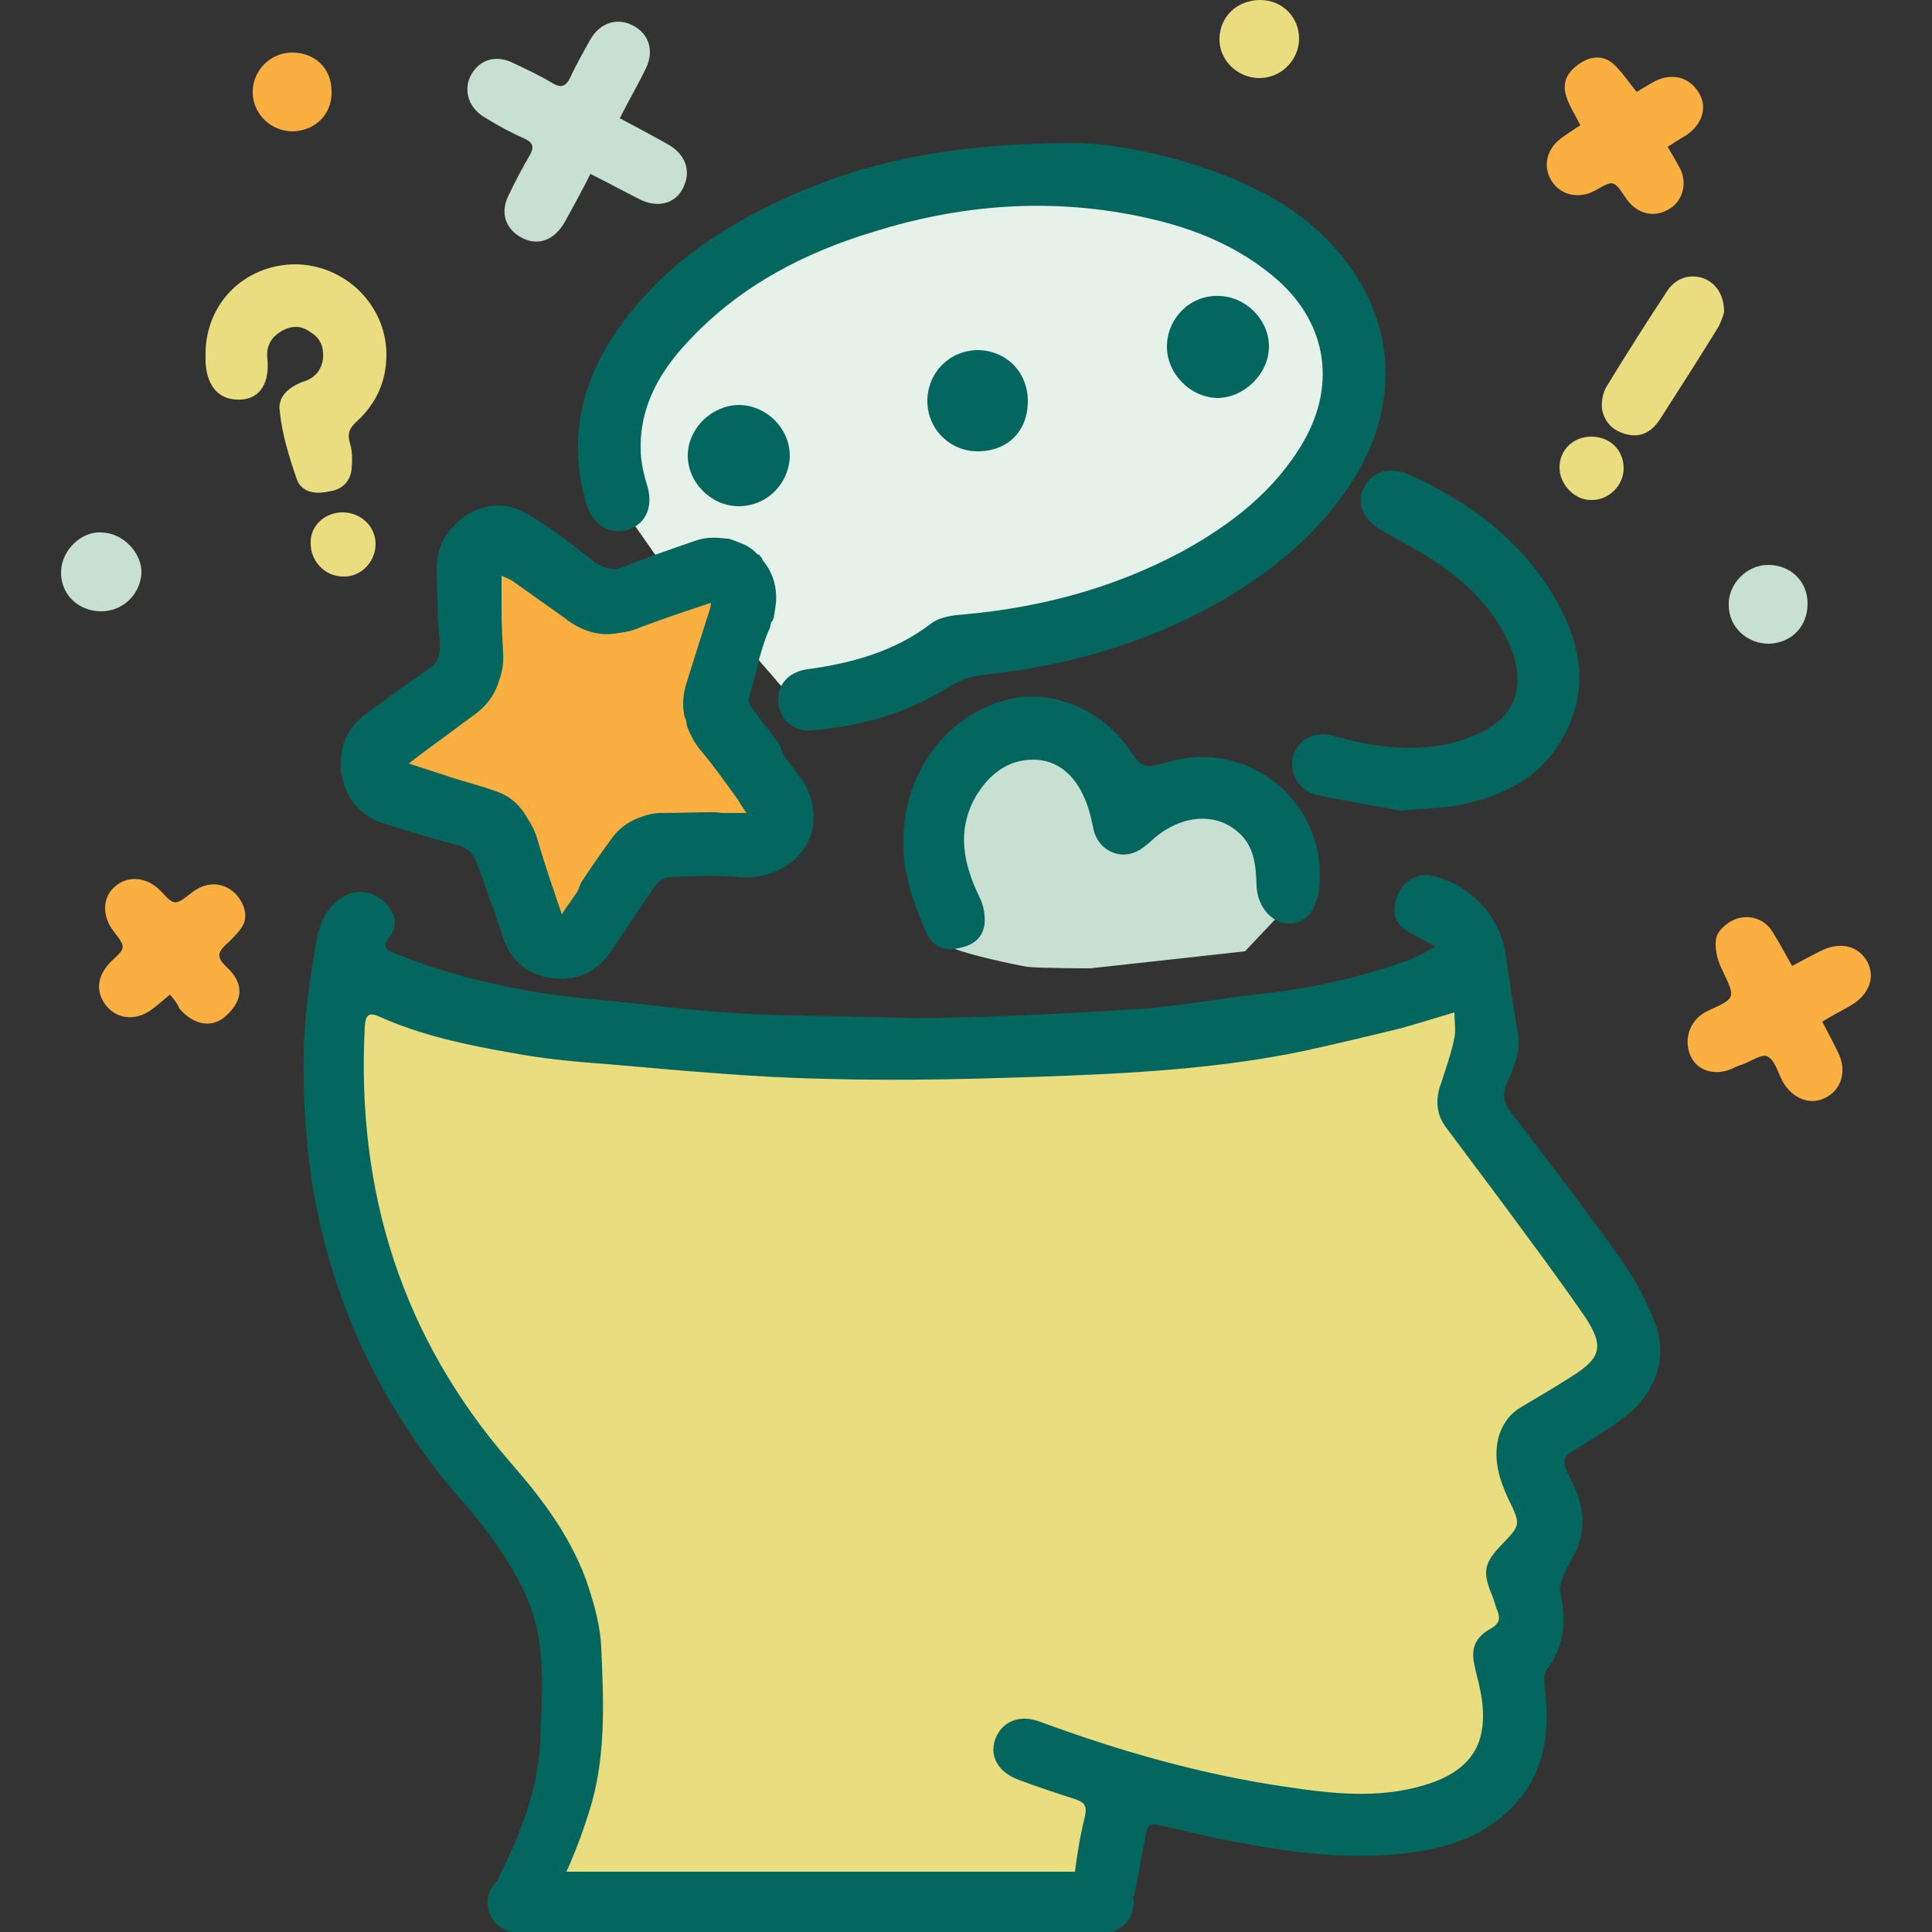 <?xml version="1.0" encoding="utf-8"?>
<!-- Generator: Adobe Illustrator 24.0.1, SVG Export Plug-In . SVG Version: 6.00 Build 0)  -->
<svg version="1.1" id="Layer_1" xmlns="http://www.w3.org/2000/svg" xmlns:xlink="http://www.w3.org/1999/xlink" x="0px" y="0px"
	 viewBox="0 0 25 25" style="enable-background:new 0 0 25 25;" xml:space="preserve">
<rect x="0" y="0" width="25" height="25" fill="#333333" stroke="none"/>
<style type="text/css">
	.st0{fill:#C7E0D1;}
	.st1{fill:#E6F1EA;}
	.st2{fill:#FAAF40;}
	.st3{fill:#E9DD7F;}
	.st4{fill:#03675F;}
	.st5{fill:#FFFFFF;}
	.st6{fill:none;}
	.st7{fill:none;stroke:#231F20;stroke-width:2;stroke-linecap:round;stroke-miterlimit:10;}
	.st8{fill:none;stroke:#03675F;stroke-width:2;stroke-linecap:round;stroke-linejoin:round;stroke-miterlimit:10;}
</style>
<g>
	<path class="st1" d="M8.06,6.58l-0.1-1.7l0.82-1.02l2.55-1.35l3.1-0.35c0,0,1.77,0.72,1.9,0.8c0.12,0.07,1,0.95,1,0.95l0.12,1.27
		l-0.42,0.87l-1.4,1.55l-2.25,0.8l-0.9,0.02L11.83,8.8l-1.4,0.45L9.61,8.3L9.48,7.58H8.76L8.06,6.58z"/>
	<path class="st0" d="M14.48,10.82c0,0-0.05-0.65-0.07-0.77c-0.02-0.12-0.5-0.47-0.5-0.47l-0.77-0.02c0,0-0.57,0.1-0.6,0.25
		c-0.02,0.15-0.3,0.7-0.3,0.7s-0.05,0.35-0.05,0.6s0,0.67,0,0.67s-0.03,0.42,0.17,0.5c0.2,0.08,0.75,0.2,0.93,0.23
		c0.17,0.02,0.82,0.02,0.82,0.02l2-0.22l0.52-0.55l-0.02-0.6l-0.27-0.67l-0.87-0.4l-0.77,0.37L14.48,10.82z"/>
	<path class="st2" d="M6.08,7.05V8.7l-1.3,1.02l0.12,0.5l1.27,0.32l0.75,1.8l0.72-0.37l0.67-0.95l1.25-0.07l0.55-0.17l-0.12-0.6
		l-0.85-1L9.63,7.6c0,0-0.15-0.22-0.22-0.22c-0.07,0-1.2,0.32-1.2,0.32L7.48,7.85L6.51,6.8L6.08,7.05z"/>
	<path class="st3" d="M4.36,12.49l-0.14,1.52l0.23,1.7l0.74,1.84c0,0,0.87,1.01,0.97,1.24c0.09,0.23,0.69,1.01,0.69,1.01l0.18,0.92
		l0.32,1.2l-0.41,1.79L6.7,24.63l7.59,0.05l0.28-1.52l2.21,0.55l2.21-0.28l0.41-0.92l0.32-1.2l0.32-1.29l-0.23-1.38l1.15-0.87
		l0.14-0.32l-2.12-3.13l0.18-1.56l-0.28-0.23l-1.66,0.64l-4.69,0.55l-5.56-0.41L4.36,12.49z"/>
	<path class="st4" d="M13.83,1.85c0.41-0.01,1.13,0.1,1.83,0.35c0.68,0.24,1.29,0.58,1.74,1.16c0.67,0.86,0.7,1.91,0.11,2.85
		c-0.51,0.8-1.24,1.34-2.07,1.76c-0.85,0.42-1.75,0.66-2.7,0.76c-0.17,0.02-0.33,0.07-0.48,0.17c-0.54,0.34-1.14,0.5-1.76,0.55
		c-0.24,0.02-0.41-0.14-0.43-0.36c-0.02-0.23,0.14-0.4,0.38-0.43c0.58-0.08,1.13-0.23,1.61-0.6c0.11-0.08,0.28-0.1,0.42-0.11
		c0.99-0.09,1.93-0.34,2.81-0.81c0.64-0.35,1.21-0.79,1.58-1.43c0.44-0.77,0.28-1.58-0.4-2.14c-0.52-0.43-1.12-0.65-1.77-0.78
		C13.55,2.56,12.42,2.65,11.3,3c-0.89,0.27-1.7,0.69-2.35,1.37C8.56,4.77,8.28,5.23,8.29,5.81c0,0.16,0.04,0.33,0.09,0.49
		c0.07,0.26-0.02,0.47-0.24,0.55C7.91,6.93,7.69,6.81,7.6,6.56C7.33,5.7,7.52,4.91,8.04,4.2c0.54-0.75,1.28-1.25,2.11-1.63
		C11.21,2.08,12.33,1.86,13.83,1.85z"/>
	<path class="st4" d="M11.69,10.91c-0.01-0.95,0.61-1.73,1.46-1.88c0.5-0.09,1.12,0.17,1.45,0.65c0.19,0.27,0.19,0.27,0.52,0.18
		c0.97-0.29,1.95,0.43,1.96,1.45c0,0.16-0.02,0.34-0.1,0.47c-0.08,0.14-0.25,0.22-0.44,0.14c-0.16-0.07-0.27-0.25-0.28-0.45
		c-0.01-0.26-0.02-0.53-0.26-0.72c-0.29-0.24-0.72-0.2-1.07,0.1c-0.05,0.05-0.11,0.1-0.17,0.14c-0.25,0.16-0.55,0.02-0.61-0.26
		c-0.03-0.14-0.06-0.28-0.12-0.41c-0.12-0.28-0.34-0.49-0.66-0.49c-0.33,0-0.57,0.19-0.74,0.47c-0.26,0.45-0.16,0.89,0.05,1.32
		c0.05,0.1,0.07,0.23,0.06,0.34c-0.03,0.2-0.17,0.29-0.4,0.32c-0.17,0.02-0.29-0.07-0.36-0.22C11.82,11.68,11.68,11.29,11.69,10.91z
		"/>
	<path class="st4" d="M18.12,10.49c-0.3-0.06-0.69-0.12-1.07-0.2c-0.24-0.05-0.37-0.28-0.32-0.5c0.06-0.22,0.28-0.34,0.52-0.27
		c0.48,0.14,0.98,0.21,1.47,0.11c0.19-0.04,0.38-0.11,0.55-0.21c0.36-0.22,0.45-0.58,0.29-1.01c-0.18-0.46-0.51-0.81-0.91-1.09
		c-0.24-0.17-0.5-0.3-0.76-0.45c-0.24-0.13-0.34-0.34-0.25-0.54c0.1-0.23,0.33-0.3,0.59-0.19c0.8,0.36,1.48,0.87,1.92,1.65
		c0.32,0.57,0.41,1.17,0.07,1.76c-0.29,0.52-0.78,0.76-1.35,0.87C18.67,10.46,18.44,10.46,18.12,10.49z"/>
	<path class="st0" d="M8.02,1.53c0.21,0.11,0.41,0.22,0.61,0.33c0.24,0.13,0.32,0.35,0.21,0.57C8.74,2.64,8.5,2.7,8.26,2.57
		c-0.2-0.1-0.4-0.21-0.62-0.32C7.53,2.47,7.42,2.67,7.31,2.87C7.18,3.1,6.98,3.18,6.78,3.09C6.54,2.98,6.46,2.75,6.59,2.51
		C6.67,2.34,6.76,2.17,6.86,2C6.91,1.91,6.9,1.85,6.8,1.8C6.62,1.72,6.45,1.63,6.29,1.53c-0.22-0.12-0.3-0.35-0.2-0.55
		C6.2,0.77,6.42,0.7,6.65,0.82C6.82,0.9,6.99,0.98,7.14,1.07c0.11,0.07,0.18,0.06,0.24-0.07c0.08-0.17,0.17-0.33,0.26-0.49
		C7.76,0.3,7.98,0.22,8.19,0.33c0.2,0.1,0.28,0.32,0.17,0.55C8.26,1.09,8.14,1.29,8.02,1.53z"/>
	<path class="st3" d="M2.66,4.58c0-0.66,0.51-1.16,1.17-1.16C4.47,3.43,5,3.95,5,4.59c0,0.34-0.13,0.63-0.38,0.86
		c-0.1,0.09-0.13,0.16-0.09,0.29c0.03,0.1,0.03,0.22,0.02,0.33c-0.02,0.17-0.13,0.27-0.3,0.29C4.08,6.4,3.9,6.37,3.84,6.2
		c-0.1-0.29-0.19-0.58-0.22-0.88C3.59,5.14,3.73,5.01,3.92,4.94C4.06,4.9,4.16,4.8,4.18,4.64C4.19,4.49,4.15,4.38,4.02,4.3
		C3.9,4.21,3.78,4.21,3.65,4.28c-0.14,0.08-0.21,0.2-0.19,0.36c0.03,0.31-0.09,0.51-0.33,0.53C2.85,5.19,2.68,5.02,2.66,4.69
		C2.66,4.65,2.66,4.62,2.66,4.58z"/>
	<path class="st2" d="M23.19,12.5c0.13-0.07,0.24-0.13,0.36-0.19c0.25-0.13,0.49-0.08,0.61,0.13c0.11,0.2,0.03,0.43-0.21,0.57
		c-0.12,0.07-0.24,0.13-0.37,0.21c0.07,0.14,0.14,0.26,0.2,0.39c0.12,0.23,0.06,0.48-0.15,0.59c-0.2,0.11-0.43,0.02-0.56-0.2
		c-0.06-0.11-0.1-0.28-0.2-0.33c-0.07-0.04-0.22,0.07-0.34,0.11c-0.04,0.01-0.08,0.03-0.12,0.05c-0.23,0.1-0.46,0.02-0.54-0.18
		c-0.09-0.22,0.01-0.47,0.23-0.57c0.37-0.17,0.36-0.16,0.18-0.54c-0.06-0.12-0.1-0.29-0.07-0.41c0.03-0.11,0.17-0.22,0.29-0.25
		c0.17-0.04,0.35,0.02,0.45,0.2C23.03,12.21,23.1,12.34,23.19,12.5z"/>
	<path class="st2" d="M2.2,12.87C2.11,12.94,2.05,13,1.98,13.05c-0.2,0.16-0.45,0.15-0.6-0.03c-0.15-0.18-0.13-0.4,0.07-0.59
		c0.18-0.17,0.18-0.17,0.02-0.38c-0.15-0.19-0.15-0.44,0.02-0.58c0.17-0.15,0.42-0.12,0.59,0.06c0.18,0.19,0.18,0.19,0.39,0.03
		c0.17-0.14,0.36-0.15,0.51-0.05c0.15,0.1,0.24,0.31,0.17,0.45c-0.04,0.08-0.11,0.15-0.18,0.22c-0.16,0.14-0.18,0.2-0.03,0.34
		c0.26,0.25,0.16,0.46-0.01,0.62c-0.18,0.17-0.42,0.13-0.61-0.09C2.3,12.99,2.25,12.93,2.2,12.87z"/>
	<path class="st2" d="M21.58,1.9c0.06,0.1,0.11,0.19,0.16,0.28c0.1,0.2,0.03,0.43-0.15,0.53c-0.19,0.11-0.4,0.06-0.54-0.13
		c-0.01-0.01-0.01-0.02-0.02-0.03c-0.15-0.22-0.15-0.22-0.38-0.09c-0.21,0.12-0.44,0.07-0.56-0.1c-0.13-0.19-0.09-0.42,0.11-0.57
		c0.08-0.06,0.16-0.11,0.25-0.17c-0.14-0.28-0.38-0.56,0.01-0.81c0.14-0.09,0.3-0.09,0.42,0.02c0.11,0.1,0.19,0.23,0.3,0.36
		c0.06-0.04,0.13-0.08,0.2-0.12c0.22-0.13,0.46-0.09,0.59,0.11c0.13,0.19,0.07,0.42-0.15,0.57C21.73,1.8,21.66,1.85,21.58,1.9z"/>
	<path class="st3" d="M22.31,4.04c-0.01,0.04-0.04,0.13-0.08,0.2c-0.24,0.39-0.49,0.78-0.74,1.17c-0.1,0.16-0.24,0.26-0.44,0.21
		c-0.17-0.04-0.29-0.15-0.32-0.33C20.72,5.2,20.74,5.08,20.79,5c0.25-0.41,0.51-0.82,0.78-1.23c0.11-0.17,0.29-0.23,0.47-0.17
		C22.2,3.66,22.31,3.81,22.31,4.04z"/>
	<path class="st4" d="M16.42,4.5c-0.01,0.35-0.33,0.65-0.67,0.65c-0.36-0.01-0.66-0.33-0.65-0.68c0.01-0.37,0.32-0.66,0.68-0.64
		C16.13,3.84,16.43,4.15,16.42,4.5z"/>
	<path class="st4" d="M10.22,5.9c-0.01,0.37-0.31,0.66-0.68,0.65C9.19,6.54,8.89,6.23,8.9,5.88c0.01-0.35,0.32-0.64,0.67-0.64
		C9.93,5.25,10.22,5.55,10.22,5.9z"/>
	<path class="st4" d="M13.3,5.19c0,0.39-0.26,0.65-0.65,0.65C12.29,5.84,12,5.55,12,5.19c0-0.37,0.29-0.66,0.66-0.66
		C13.03,4.54,13.3,4.82,13.3,5.19z"/>
	<path class="st0" d="M1.29,7.91C1,7.9,0.78,7.68,0.79,7.39c0.01-0.27,0.26-0.52,0.53-0.5C1.6,6.9,1.84,7.16,1.83,7.42
		C1.81,7.71,1.57,7.92,1.29,7.91z"/>
	<path class="st3" d="M16.31,0c0.28,0,0.5,0.22,0.5,0.5c0,0.28-0.24,0.52-0.53,0.51c-0.28-0.01-0.51-0.24-0.5-0.52
		C15.79,0.21,16.01,0,16.31,0z"/>
	<path class="st0" d="M23.39,7.81c0,0.3-0.21,0.51-0.5,0.52c-0.29,0-0.52-0.22-0.52-0.5c-0.01-0.27,0.23-0.52,0.51-0.52
		C23.17,7.31,23.39,7.52,23.39,7.81z"/>
	<path class="st2" d="M3.79,1.7c-0.28,0-0.52-0.22-0.52-0.51c0-0.28,0.23-0.51,0.51-0.51c0.3,0,0.51,0.21,0.51,0.5
		C4.3,1.48,4.08,1.69,3.79,1.7z"/>
	<path class="st3" d="M4.43,6.63c0.24,0,0.43,0.18,0.43,0.41c0,0.23-0.19,0.43-0.42,0.42c-0.23,0-0.42-0.19-0.42-0.43
		C4.01,6.81,4.2,6.63,4.43,6.63z"/>
	<path class="st3" d="M21.01,6.06c0,0.22-0.19,0.41-0.41,0.41c-0.22,0.01-0.42-0.2-0.42-0.42c0-0.23,0.18-0.4,0.41-0.4
		C20.83,5.65,21.01,5.82,21.01,6.06z"/>
	<path class="st4" d="M21.43,17.16c-0.11-0.31-0.27-0.6-0.46-0.87c-0.46-0.65-0.94-1.27-1.42-1.9c-0.1-0.13-0.11-0.24-0.05-0.38
		c0.09-0.2,0.18-0.4,0.14-0.64c-0.06-0.35-0.11-0.7-0.16-1.04c-0.08-0.49-0.47-0.89-0.95-1c-0.17-0.04-0.37,0.07-0.44,0.24
		c-0.09,0.23-0.05,0.38,0.14,0.49c0.1,0.06,0.2,0.11,0.35,0.19c-0.15,0.07-0.25,0.14-0.37,0.18c-0.64,0.23-1.3,0.37-1.97,0.44
		c-0.48,0.05-0.96,0.15-1.44,0.18c-0.85,0.06-1.71,0.1-2.56,0.12c-0.46,0.01-0.92-0.01-1.38-0.02c-0.5-0.01-0.99-0.01-1.48-0.05
		c-0.57-0.04-1.14-0.12-1.71-0.17c-0.66-0.06-1.3-0.18-1.93-0.37c-0.23-0.07-0.45-0.15-0.67-0.24c-0.09-0.03-0.11-0.09-0.04-0.18
		c0.11-0.13,0.1-0.28,0-0.41c-0.13-0.17-0.36-0.23-0.52-0.16c-0.27,0.12-0.38,0.37-0.42,0.63c-0.08,0.46-0.15,0.94-0.16,1.4
		c-0.01,0.55,0.02,1.11,0.1,1.65c0.24,1.56,0.89,2.95,1.93,4.15c0.34,0.39,0.65,0.8,0.86,1.28c0.26,0.6,0.19,1.24,0.17,1.86
		c-0.03,0.63-0.26,1.2-0.54,1.76c0,0.01,0,0.02-0.01,0.03c-0.08,0.07-0.13,0.17-0.13,0.29c0,0.22,0.18,0.39,0.39,0.39h7.58
		c0.22,0,0.39-0.17,0.39-0.39c0-0.02-0.01-0.04-0.01-0.05c0-0.02,0.01-0.03,0.02-0.05c0.05-0.26,0.1-0.53,0.15-0.8
		c0.02-0.12,0.08-0.13,0.18-0.1c0.36,0.08,0.71,0.17,1.07,0.23c0.73,0.14,1.46,0.22,2.2,0.12c0.42-0.06,0.82-0.18,1.15-0.46
		c0.5-0.41,0.63-0.95,0.57-1.57c-0.01-0.12-0.04-0.27,0.02-0.34c0.23-0.31,0.25-0.63,0.17-0.99c-0.02-0.08,0.03-0.19,0.06-0.27
		c0.05-0.12,0.13-0.22,0.17-0.33c0.1-0.28,0.06-0.55-0.07-0.82c-0.17-0.33-0.16-0.32,0.16-0.51c0.22-0.14,0.45-0.28,0.64-0.45
		C21.43,17.94,21.57,17.56,21.43,17.16z M20.34,17.81c-0.22,0.14-0.44,0.27-0.66,0.4c-0.15,0.09-0.24,0.22-0.29,0.39
		c-0.07,0.29,0.01,0.54,0.13,0.8c0.16,0.33,0.16,0.33-0.09,0.59c-0.23,0.24-0.25,0.35-0.12,0.66c0.03,0.07,0.04,0.14,0.07,0.2
		c0.04,0.11,0.01,0.17-0.1,0.23c-0.19,0.11-0.25,0.25-0.2,0.47c0.02,0.1,0.05,0.2,0.07,0.3c0.14,0.67-0.08,1.06-0.72,1.25
		c-0.6,0.18-1.2,0.11-1.8,0.02c-1.09-0.16-2.14-0.46-3.17-0.84c-0.26-0.1-0.49-0.01-0.58,0.22c-0.08,0.22,0.03,0.43,0.3,0.53
		c0.24,0.09,0.48,0.17,0.73,0.25c0.11,0.04,0.16,0.07,0.13,0.22c-0.06,0.24-0.1,0.48-0.13,0.72H7.33c0.13-0.29,0.24-0.59,0.33-0.9
		c0.18-0.65,0.15-1.33,0.12-2c-0.01-0.26-0.08-0.52-0.16-0.77c-0.2-0.62-0.59-1.14-1.01-1.62c-1.41-1.62-2-3.51-1.89-5.64
		c0.01-0.16,0.05-0.2,0.2-0.13c0.54,0.24,1.11,0.36,1.68,0.46c0.42,0.08,0.84,0.12,1.26,0.15c0.93,0.08,1.86,0.17,2.8,0.19
		c1.04,0.03,2.09,0,3.13-0.04c1.03-0.04,2.07-0.11,3.08-0.32c0.41-0.09,0.83-0.19,1.24-0.29c0.22-0.06,0.44-0.13,0.71-0.21
		c0,0.12,0.02,0.23,0,0.33c-0.04,0.2-0.11,0.39-0.17,0.58c-0.08,0.21-0.07,0.41,0.07,0.59c0.24,0.32,0.47,0.63,0.71,0.95
		c0.36,0.49,0.73,0.98,1.08,1.49C20.76,17.42,20.72,17.57,20.34,17.81z"/>
	<path class="st4" d="M10.37,10.08c-0.08-0.11-0.16-0.21-0.24-0.32c-0.02-0.07-0.04-0.13-0.08-0.18c-0.1-0.13-0.2-0.25-0.29-0.38
		C9.72,9.15,9.68,9.08,9.69,9.04c0.04-0.15,0.08-0.3,0.12-0.45c0.01-0.02,0.01-0.03,0.01-0.05c0.04-0.14,0.08-0.28,0.14-0.41
		c0.01-0.02,0.01-0.05,0.02-0.08C10,8.04,10,8.02,10.01,8c0.01-0.02,0-0.03,0.01-0.05c0-0.02,0.01-0.05,0.01-0.07
		c0.04-0.23-0.01-0.45-0.16-0.63C9.86,7.23,9.86,7.22,9.85,7.21C9.84,7.2,9.83,7.2,9.83,7.19c0,0,0,0,0-0.01
		C9.82,7.18,9.81,7.18,9.8,7.17C9.75,7.12,9.7,7.08,9.64,7.05C9.62,7.04,9.61,7.04,9.59,7.03c-0.05-0.02-0.1-0.04-0.16-0.06
		c-0.01,0-0.02,0-0.03,0C9.26,6.95,9.12,6.95,8.99,7C8.67,7.11,8.35,7.22,8.03,7.35C8.01,7.35,8,7.35,7.99,7.36
		C7.86,7.37,7.76,7.33,7.64,7.23C7.37,7.02,7.09,6.8,6.79,6.63C6.47,6.46,6.12,6.55,5.9,6.78C5.72,6.94,5.64,7.16,5.65,7.42
		C5.66,7.71,5.66,8.01,5.69,8.3c0.01,0.13-0.01,0.22-0.07,0.3C5.61,8.61,5.59,8.63,5.57,8.64C5.28,8.84,5,9.04,4.72,9.25
		C4.5,9.42,4.4,9.64,4.41,9.91c0,0.01,0,0.03,0,0.04c0,0.03,0,0.05,0.01,0.08c0,0.01,0.01,0.02,0.01,0.03
		c0.05,0.26,0.23,0.5,0.52,0.59c0.34,0.11,0.68,0.21,1.02,0.3c0.01,0,0.01,0,0.02,0.01c0.07,0.03,0.13,0.1,0.16,0.16
		c0.09,0.2,0.14,0.41,0.22,0.6c0,0.01,0.01,0.01,0.01,0.02c0.04,0.13,0.09,0.27,0.13,0.4c0.11,0.3,0.32,0.48,0.65,0.52
		c0.31,0.03,0.56-0.08,0.74-0.34c0.19-0.28,0.37-0.56,0.56-0.83c0.01-0.01,0.01-0.02,0.02-0.03c0,0,0,0,0.01-0.01
		c0.02-0.03,0.06-0.06,0.1-0.08c0,0,0,0,0,0c0.01-0.01,0.03-0.01,0.05-0.02c0.31-0.01,0.62-0.03,0.93,0
		c0.32,0.03,0.67-0.11,0.85-0.39C10.58,10.71,10.56,10.34,10.37,10.08z M9.33,10.52c-0.04-0.01-0.08-0.01-0.12-0.01
		c-0.22,0-0.44,0.01-0.66,0.01c-0.09,0-0.17,0.02-0.25,0.05c-0.15,0.05-0.27,0.13-0.37,0.26c-0.14,0.19-0.28,0.39-0.41,0.59
		c-0.02,0.04-0.03,0.08-0.05,0.12c-0.06,0.09-0.13,0.18-0.2,0.29c-0.12-0.35-0.22-0.64-0.31-0.95c-0.03-0.11-0.08-0.21-0.14-0.3
		c-0.09-0.16-0.22-0.28-0.4-0.34c-0.19-0.07-0.39-0.12-0.58-0.18C5.67,10,5.5,9.95,5.29,9.88c0.15-0.12,0.28-0.21,0.4-0.3
		c0.14-0.1,0.28-0.21,0.42-0.31C6.3,9.14,6.41,8.98,6.46,8.8C6.5,8.69,6.52,8.58,6.51,8.44C6.5,8.26,6.49,8.07,6.49,7.89
		c0-0.13,0-0.27,0-0.44C6.56,7.48,6.61,7.5,6.65,7.53C6.87,7.69,7.09,7.84,7.31,8c0.22,0.17,0.45,0.24,0.7,0.19
		c0.09-0.01,0.18-0.03,0.27-0.07C8.57,8.01,8.87,7.91,9.2,7.8c0,0.03-0.01,0.05-0.01,0.07C9.08,8.21,8.98,8.53,8.88,8.85
		C8.84,8.98,8.83,9.11,8.85,9.23c0,0.03,0.02,0.07,0.03,0.1C8.88,9.36,8.89,9.38,8.89,9.4c0.04,0.1,0.09,0.2,0.16,0.29
		c0.18,0.21,0.34,0.44,0.5,0.66c0.03,0.05,0.06,0.1,0.11,0.17C9.56,10.52,9.45,10.52,9.33,10.52z"/>
</g>
</svg>
